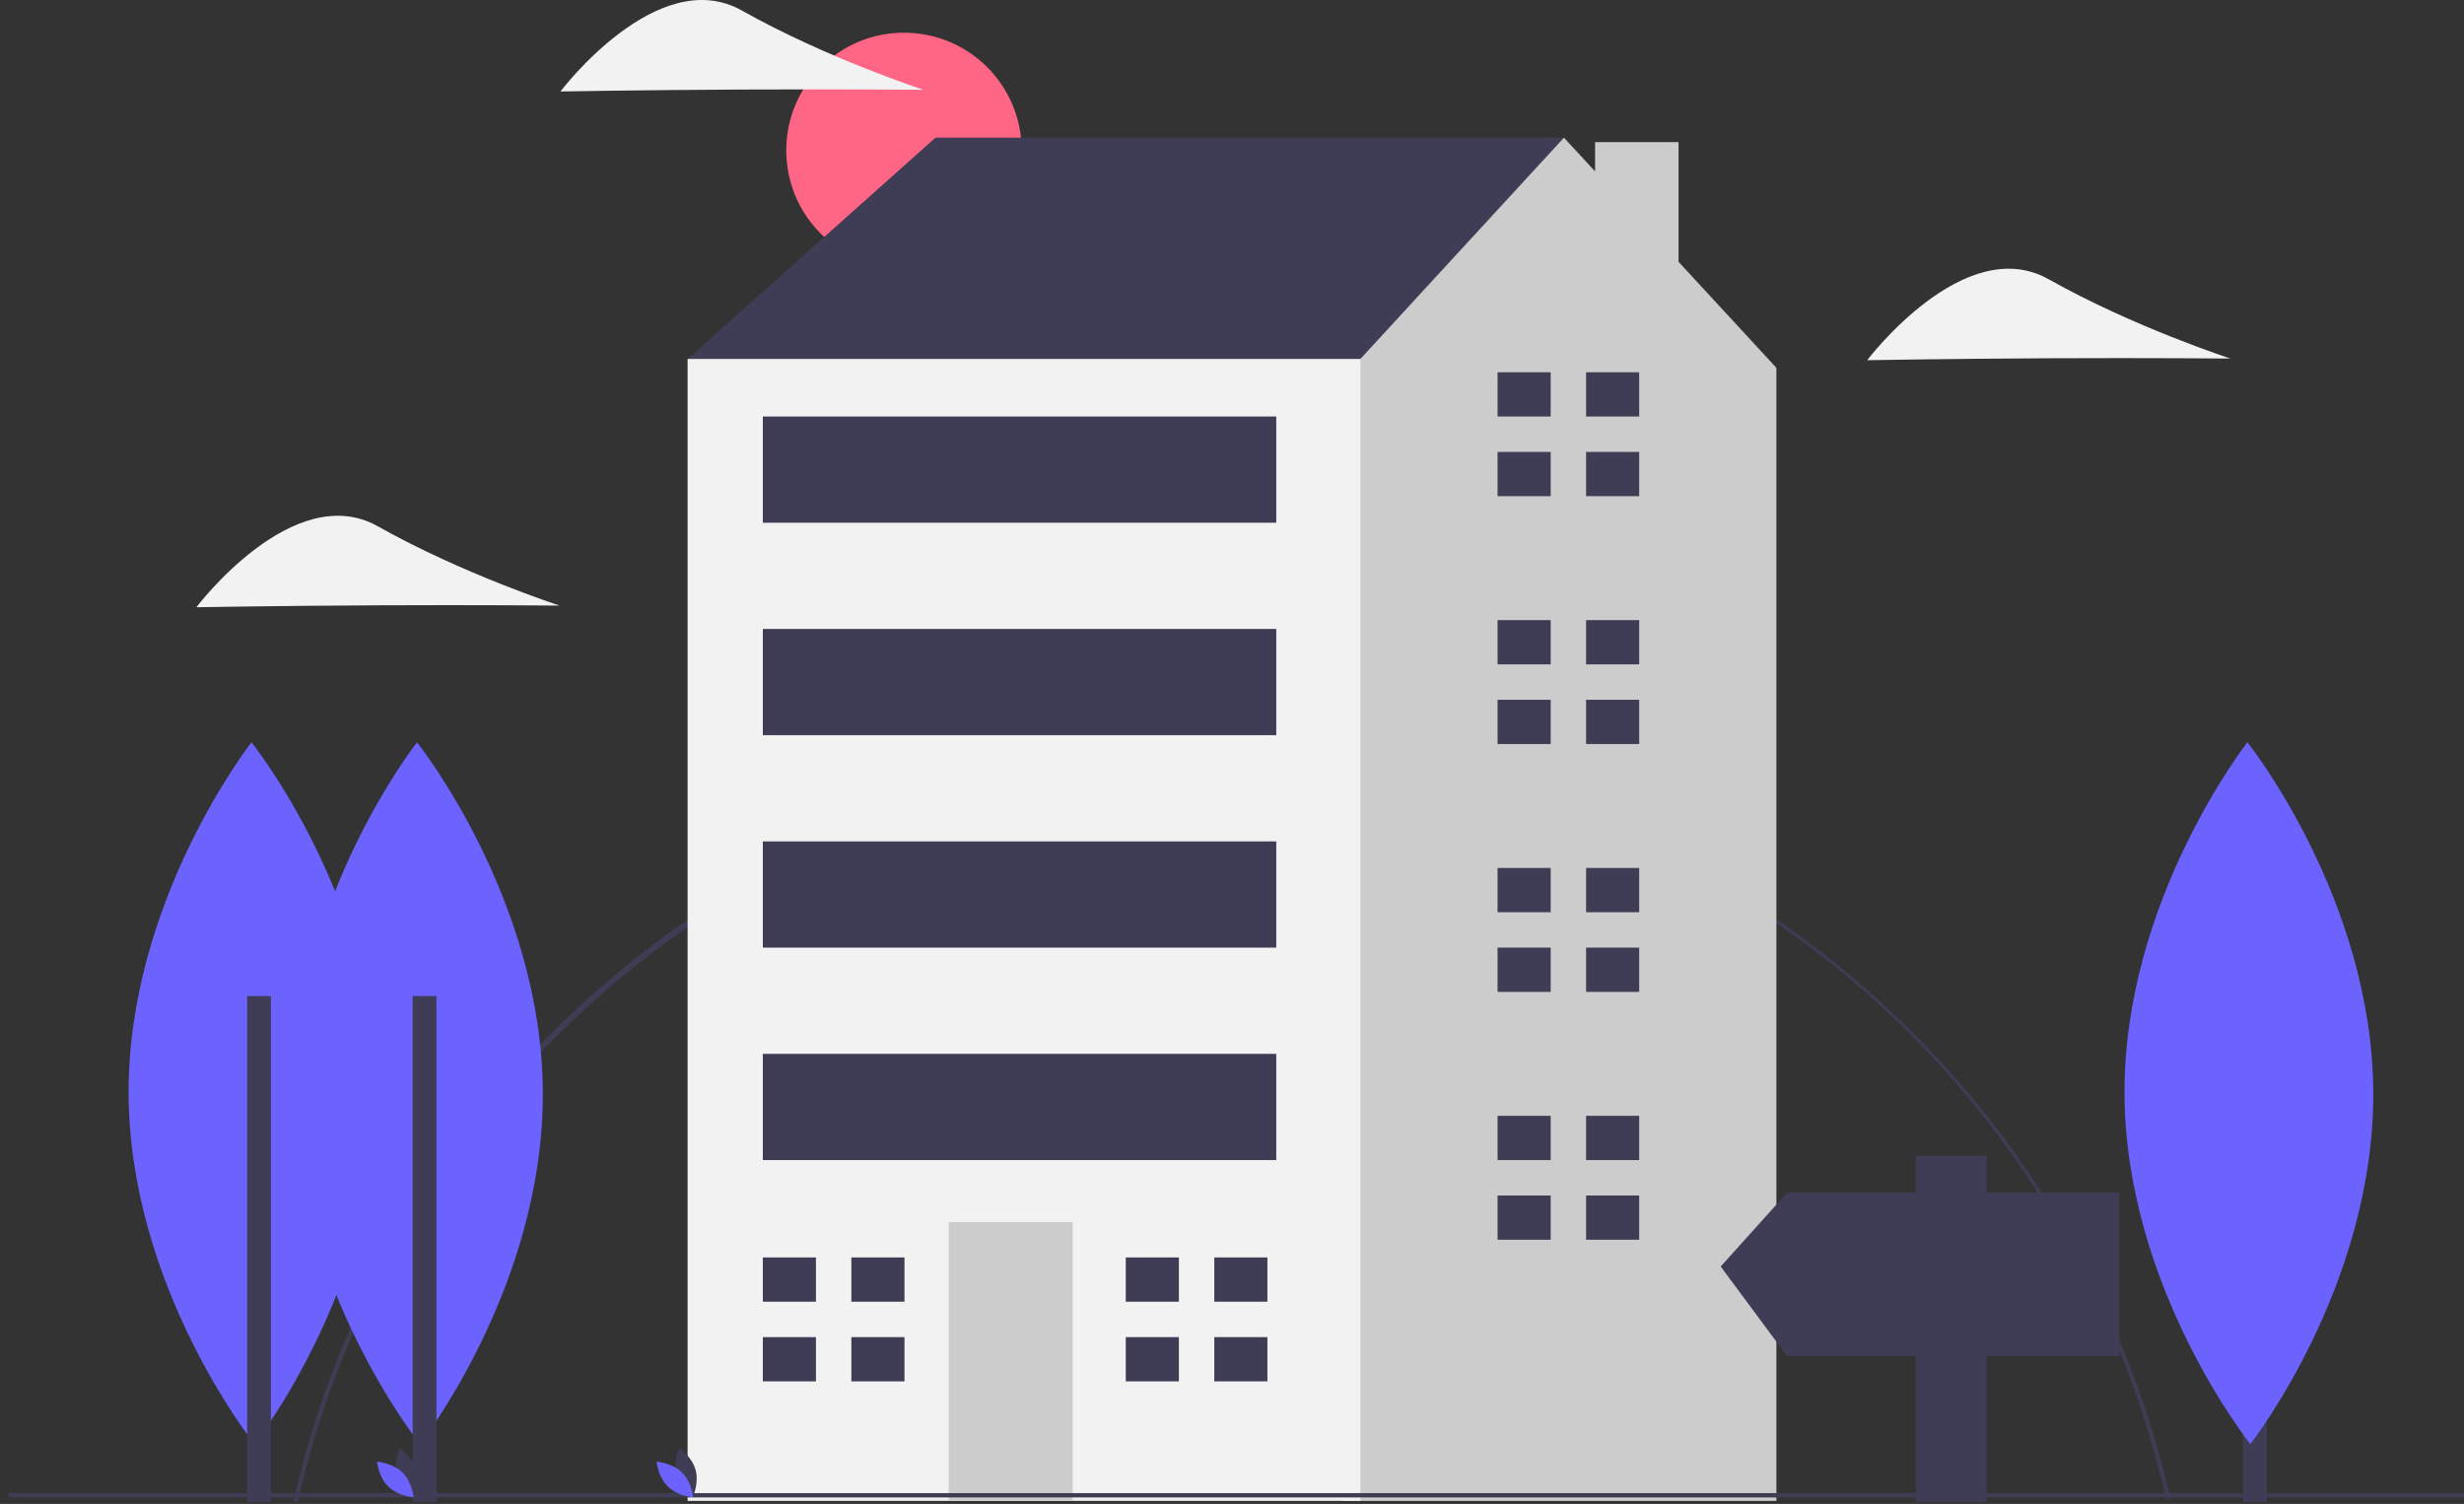 <svg width="1137" height="694" viewBox="0 0 1137 694" fill="none" xmlns="http://www.w3.org/2000/svg">
<rect x="0" y="0" width="1137" height="694" fill="#333333" stroke="none"/>
<g clip-path="url(#clip0)">
<path d="M417.133 123.718C447.131 123.718 471.449 99.401 471.449 69.403C471.449 39.406 447.131 15.088 417.133 15.088C387.136 15.088 362.818 39.406 362.818 69.403C362.818 99.401 387.136 123.718 417.133 123.718Z" fill="#FF6584"/>
<path d="M945.555 165.32C899.278 165.534 861.61 166.217 861.61 166.217C861.61 166.217 906.384 106.91 945.387 128.883C984.389 150.856 1029.19 165.445 1029.19 165.445C1029.19 165.445 991.831 165.107 945.555 165.32Z" fill="#F2F2F2"/>
<path d="M174.555 279.32C128.278 279.534 90.61 280.217 90.61 280.217C90.61 280.217 135.384 220.91 174.387 242.883C213.389 264.856 258.193 279.445 258.193 279.445C258.193 279.445 220.831 279.107 174.555 279.32Z" fill="#F2F2F2"/>
<path d="M342.555 41.32C296.278 41.534 258.61 42.217 258.61 42.217C258.61 42.217 303.384 -17.09 342.387 4.883C381.389 26.856 426.193 41.445 426.193 41.445C426.193 41.445 388.831 41.107 342.555 41.32Z" fill="#F2F2F2"/>
<path d="M137.398 693.112L135.447 692.672C157.203 595.921 211.877 508.063 289.398 445.281C348.007 397.889 417.713 366.194 491.952 353.178C566.192 340.163 642.523 346.256 713.758 370.883C784.992 395.511 848.787 437.863 899.136 493.952C949.484 550.041 984.73 618.021 1001.55 691.492L999.604 691.935C953.55 489.726 776.329 348.5 568.634 348.5C363.66 348.5 182.3 493.43 137.398 693.112Z" fill="#3F3D56"/>
<path d="M337.71 181.988L317.286 165.648L431.66 63.529H721.679V153.394L533.779 280.022L337.71 181.988Z" fill="#3F3D56"/>
<path d="M774.556 120.812V65.569H736.05V79.098L721.679 63.529L627.729 165.648L590.966 190.157L533.964 606.62L619.93 692.585H819.714V169.733L774.556 120.812Z" fill="#CCCCCC"/>
<path d="M627.729 165.648H317.286V692.585H627.729V165.648Z" fill="#F2F2F2"/>
<path d="M494.974 563.914H437.787V692.585H494.974V563.914Z" fill="#CCCCCC"/>
<path d="M376.515 600.677V580.253H352.007V600.677H374.473H376.515Z" fill="#3F3D56"/>
<path d="M374.473 617.016H352.007V637.44H376.515V617.016H374.473Z" fill="#3F3D56"/>
<path d="M417.363 580.253H392.855V600.677H417.363V580.253Z" fill="#3F3D56"/>
<path d="M417.363 617.016H392.855V637.44H417.363V617.016Z" fill="#3F3D56"/>
<path d="M543.991 600.677V580.253H519.483V600.677H541.949H543.991Z" fill="#3F3D56"/>
<path d="M584.839 580.253H560.33V600.677H584.839V580.253Z" fill="#3F3D56"/>
<path d="M715.552 192.199V171.776H691.043V192.199H713.51H715.552Z" fill="#3F3D56"/>
<path d="M713.51 208.539H691.043V228.962H715.552V208.539H713.51Z" fill="#3F3D56"/>
<path d="M756.4 171.776H731.891V192.199H756.4V171.776Z" fill="#3F3D56"/>
<path d="M756.4 208.539H731.891V228.962H756.4V208.539Z" fill="#3F3D56"/>
<path d="M715.552 306.573V286.149H691.043V306.573H713.51H715.552Z" fill="#3F3D56"/>
<path d="M713.51 322.912H691.043V343.336H715.552V322.912H713.51Z" fill="#3F3D56"/>
<path d="M756.4 286.149H731.891V306.573H756.4V286.149Z" fill="#3F3D56"/>
<path d="M756.4 322.912H731.891V343.336H756.4V322.912Z" fill="#3F3D56"/>
<path d="M715.552 420.947V400.523H691.043V420.947H713.51H715.552Z" fill="#3F3D56"/>
<path d="M713.51 437.286H691.043V457.71H715.552V437.286H713.51Z" fill="#3F3D56"/>
<path d="M756.4 400.523H731.891V420.947H756.4V400.523Z" fill="#3F3D56"/>
<path d="M756.4 437.286H731.891V457.71H756.4V437.286Z" fill="#3F3D56"/>
<path d="M715.552 535.321V514.897H691.043V535.321H713.51H715.552Z" fill="#3F3D56"/>
<path d="M713.51 551.66H691.043V572.084H715.552V551.66H713.51Z" fill="#3F3D56"/>
<path d="M756.4 514.897H731.891V535.321H756.4V514.897Z" fill="#3F3D56"/>
<path d="M588.924 290.234H352.007V339.251H588.924V290.234Z" fill="#3F3D56"/>
<path d="M588.924 388.269H352.007V437.286H588.924V388.269Z" fill="#3F3D56"/>
<path opacity="0.1" d="M250.497 504.16C250.871 593.588 193.783 666.375 193.783 666.375C193.783 666.375 136.088 594.171 135.714 504.743C135.34 415.316 192.428 342.529 192.428 342.529C192.428 342.529 250.123 414.733 250.497 504.16Z" fill="black"/>
<path d="M174.125 504.16C174.499 593.588 117.41 666.375 117.41 666.375C117.41 666.375 59.715 594.171 59.342 504.743C58.968 415.316 116.056 342.529 116.056 342.529C116.056 342.529 173.751 414.733 174.125 504.16Z" fill="#6C63FF"/>
<path d="M1046.03 459.615H1035.03V721.668H1046.03V459.615Z" fill="#3F3D56"/>
<path d="M1095.13 504.16C1095.5 593.588 1038.41 666.375 1038.41 666.375C1038.41 666.375 980.715 594.171 980.342 504.743C979.968 415.316 1037.06 342.529 1037.06 342.529C1037.06 342.529 1094.75 414.733 1095.13 504.16Z" fill="#6C63FF"/>
<path d="M824.667 550.356H883.956V533.318H916.667V550.356H978V625.812H916.667V720.74H883.956V625.812H824.667L794 584.433L824.667 550.356Z" fill="#3F3D56"/>
<path d="M125.033 459.615H114.033V721.668H125.033V459.615Z" fill="#3F3D56"/>
<path d="M250.497 504.16C250.871 593.588 193.783 666.375 193.783 666.375C193.783 666.375 136.088 594.171 135.714 504.743C135.34 415.316 192.428 342.529 192.428 342.529C192.428 342.529 250.123 414.733 250.497 504.16Z" fill="#6C63FF"/>
<path d="M588.924 486.304H352.007V535.321H588.924V486.304Z" fill="#3F3D56"/>
<path d="M1141 689H4V691H1141V689Z" fill="#3F3D56"/>
<path d="M201.405 459.615H190.405V721.668H201.405V459.615Z" fill="#3F3D56"/>
<path d="M183.131 680.773C184.825 687.035 190.627 690.913 190.627 690.913C190.627 690.913 193.682 684.639 191.988 678.377C190.294 672.115 184.492 668.237 184.492 668.237C184.492 668.237 181.437 674.511 183.131 680.773Z" fill="#3F3D56"/>
<path d="M185.62 679.427C190.268 683.952 190.836 690.908 190.836 690.908C190.836 690.908 183.867 690.527 179.219 686.002C174.571 681.478 174.003 674.522 174.003 674.522C174.003 674.522 180.972 674.902 185.62 679.427Z" fill="#6C63FF"/>
<path d="M312.131 680.773C313.825 687.035 319.627 690.913 319.627 690.913C319.627 690.913 322.682 684.639 320.988 678.377C319.295 672.115 313.492 668.237 313.492 668.237C313.492 668.237 310.437 674.511 312.131 680.773Z" fill="#3F3D56"/>
<path d="M314.62 679.427C319.268 683.952 319.836 690.908 319.836 690.908C319.836 690.908 312.867 690.527 308.219 686.002C303.571 681.478 303.003 674.522 303.003 674.522C303.003 674.522 309.972 674.902 314.62 679.427Z" fill="#6C63FF"/>
<path d="M541.949 617.016H519.483V637.44H543.991V617.016H541.949Z" fill="#3F3D56"/>
<path d="M584.839 617.016H560.33V637.44H584.839V617.016Z" fill="#3F3D56"/>
<path d="M756.4 551.66H731.891V572.084H756.4V551.66Z" fill="#3F3D56"/>
<path d="M588.924 192.199H352.007V241.217H588.924V192.199Z" fill="#3F3D56"/>
</g>
<defs>
<clipPath id="clip0">
<rect width="1137" height="693.112" fill="white"/>
</clipPath>
</defs>
</svg>
